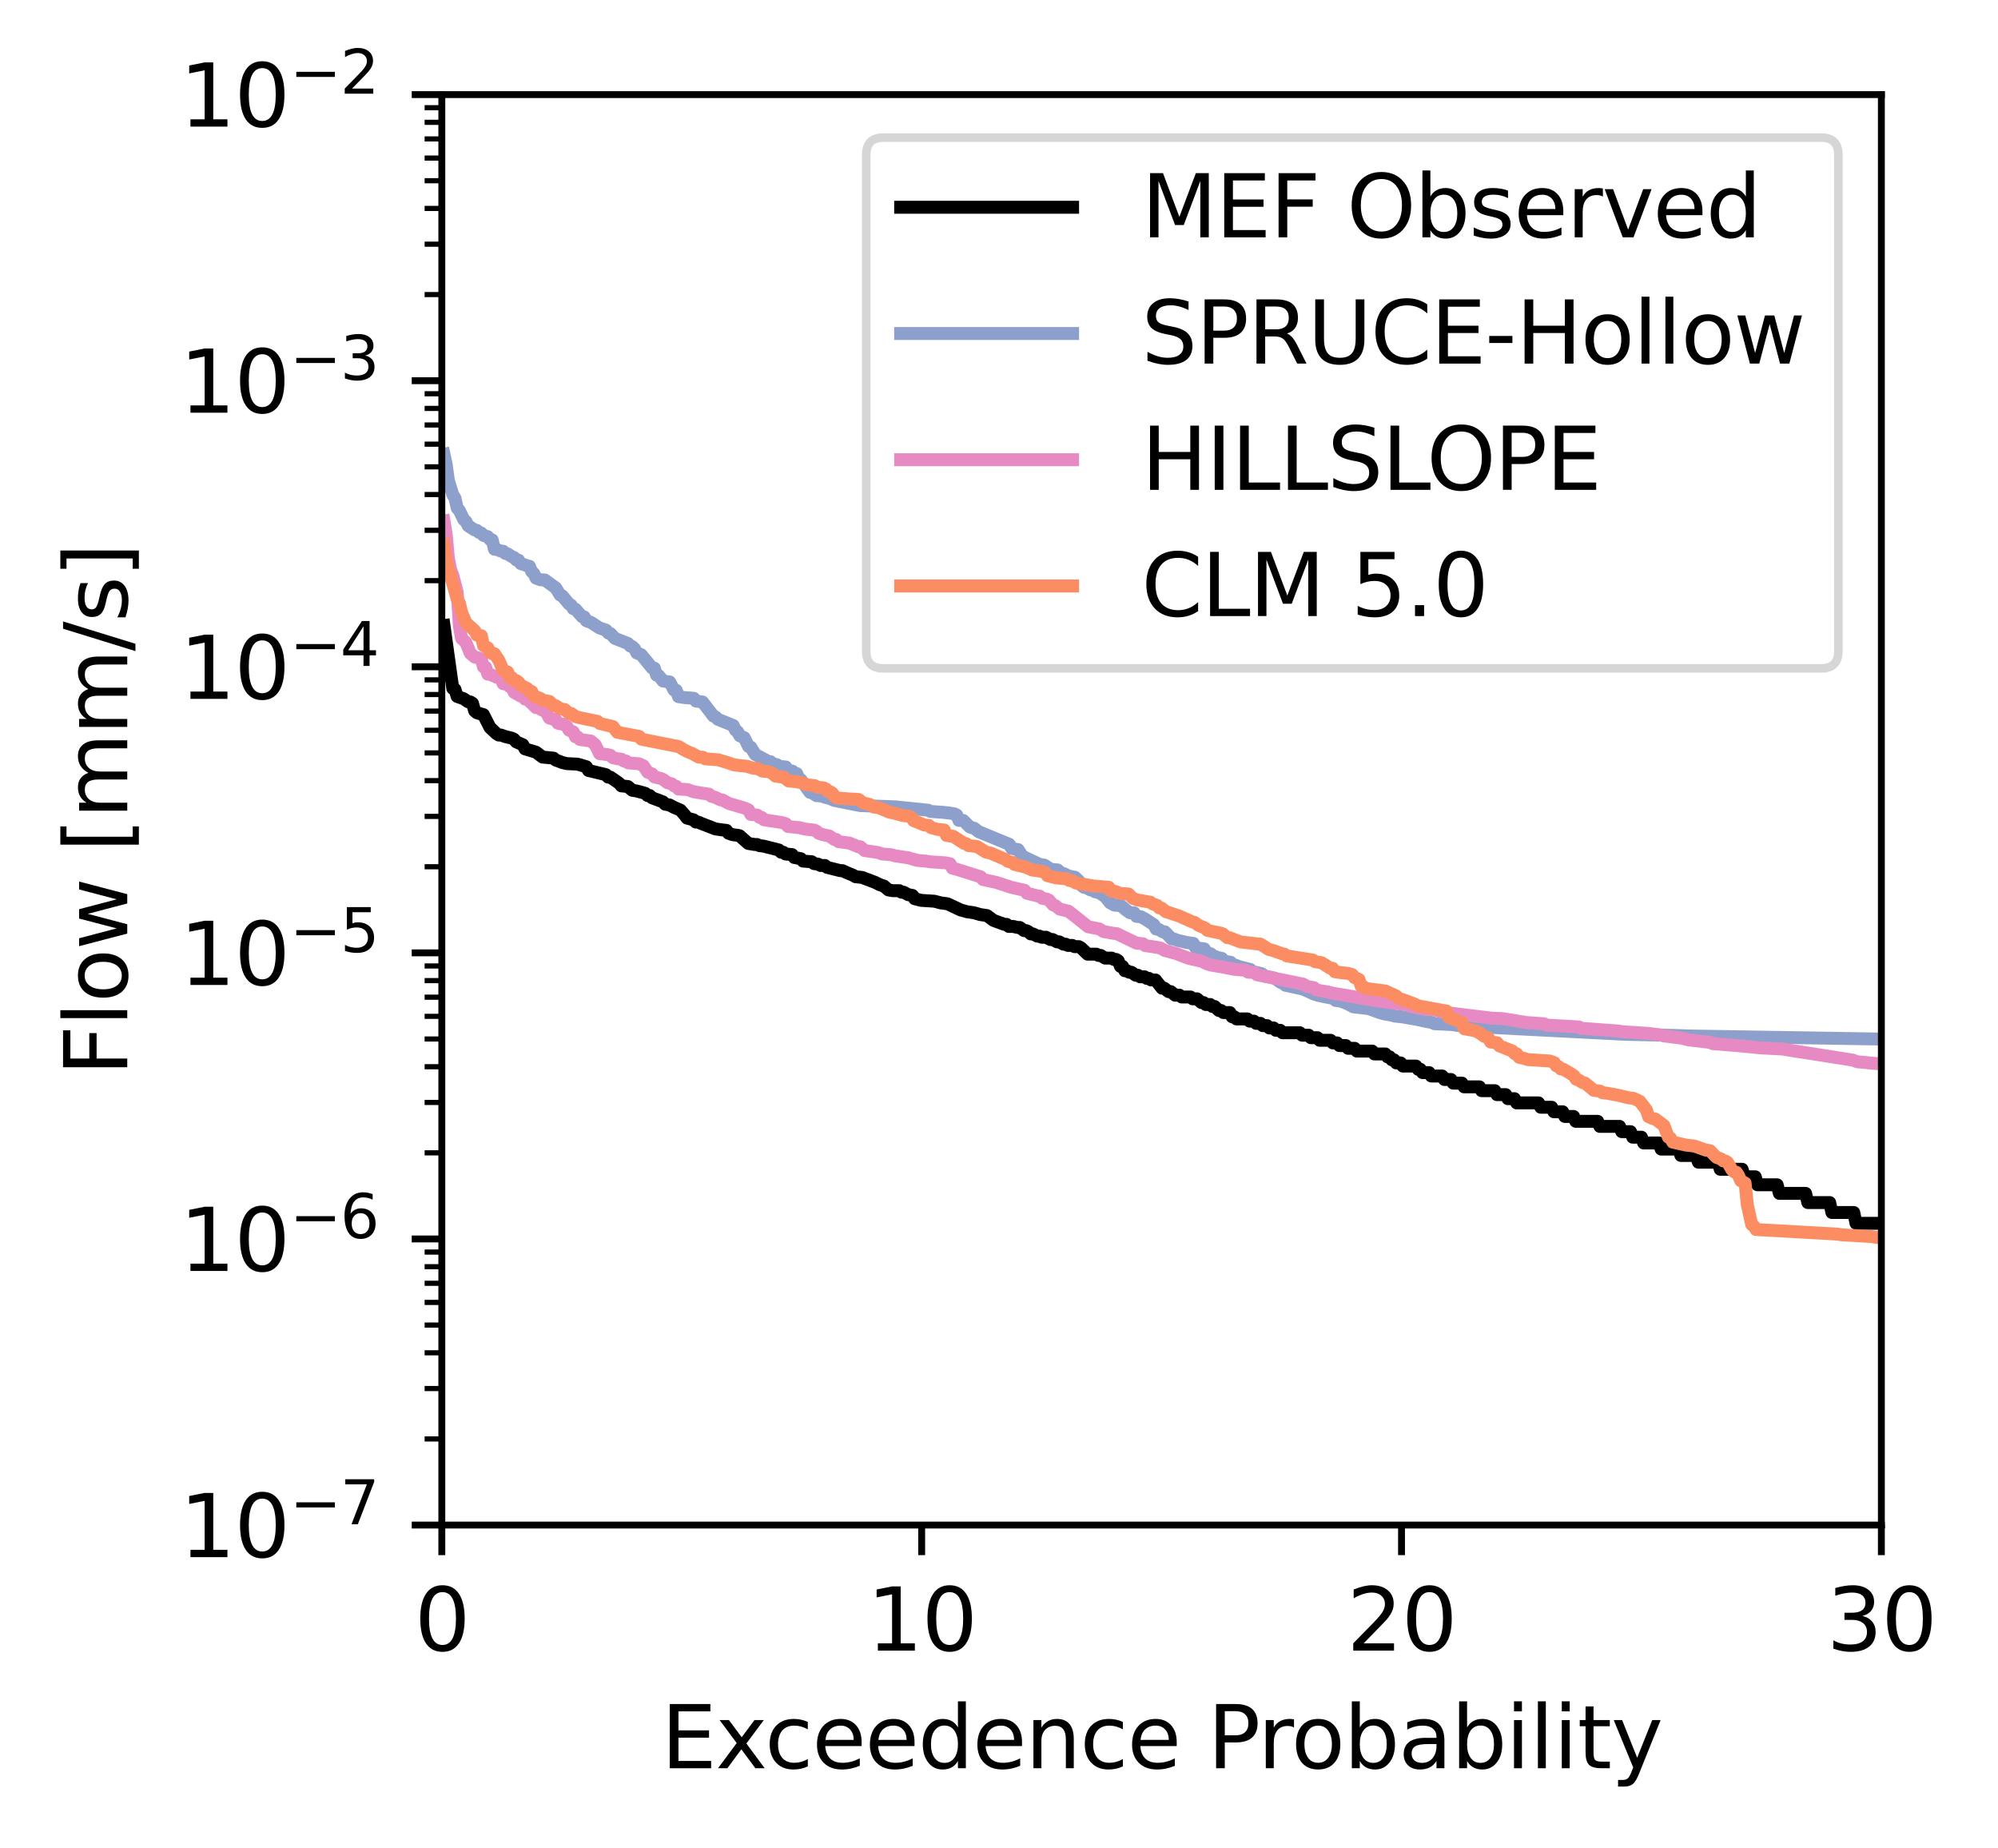 <?xml version="1.0" encoding="utf-8" standalone="no"?>
<!DOCTYPE svg PUBLIC "-//W3C//DTD SVG 1.1//EN"
  "http://www.w3.org/Graphics/SVG/1.1/DTD/svg11.dtd">
<svg xmlns:xlink="http://www.w3.org/1999/xlink" width="232.341pt" height="214.875pt" viewBox="0 0 232.341 214.875" xmlns="http://www.w3.org/2000/svg" version="1.1">
 <defs>
  <style type="text/css">*{stroke-linejoin: round; stroke-linecap: butt}</style>
 </defs>
 <g id="figure_1">
  <g id="patch_1">
   <path d="M 0 214.875 
L 232.341 214.875 
L 232.341 0 
L 0 0 
z
" style="fill: #ffffff"/>
  </g>
  <g id="axes_1">
   <g id="patch_2">
    <path d="M 51.378 177.319 
L 218.778 177.319 
L 218.778 10.999 
L 51.378 10.999 
z
" style="fill: #ffffff"/>
   </g>
   <g id="matplotlib.axis_1">
    <g id="xtick_1">
     <g id="line2d_1">
      <defs>
       <path id="m136eb953b1" d="M 0 0 
L 0 3.5 
" style="stroke: #000000; stroke-width: 0.8"/>
      </defs>
      <g>
       <use xlink:href="#m136eb953b1" x="51.378" y="177.319" style="stroke: #000000; stroke-width: 0.8"/>
      </g>
     </g>
     <g id="text_1">
      <!-- 0 -->
      <g transform="translate(48.197 191.918) scale(0.1 -0.1)">
       <defs>
        <path id="DejaVuSans-30" d="M 2034 4250 
Q 1547 4250 1301 3770 
Q 1056 3291 1056 2328 
Q 1056 1369 1301 889 
Q 1547 409 2034 409 
Q 2525 409 2770 889 
Q 3016 1369 3016 2328 
Q 3016 3291 2770 3770 
Q 2525 4250 2034 4250 
z
M 2034 4750 
Q 2819 4750 3233 4129 
Q 3647 3509 3647 2328 
Q 3647 1150 3233 529 
Q 2819 -91 2034 -91 
Q 1250 -91 836 529 
Q 422 1150 422 2328 
Q 422 3509 836 4129 
Q 1250 4750 2034 4750 
z
" transform="scale(0.016)"/>
       </defs>
       <use xlink:href="#DejaVuSans-30"/>
      </g>
     </g>
    </g>
    <g id="xtick_2">
     <g id="line2d_2">
      <g>
       <use xlink:href="#m136eb953b1" x="107.178" y="177.319" style="stroke: #000000; stroke-width: 0.8"/>
      </g>
     </g>
     <g id="text_2">
      <!-- 10 -->
      <g transform="translate(100.816 191.918) scale(0.1 -0.1)">
       <defs>
        <path id="DejaVuSans-31" d="M 794 531 
L 1825 531 
L 1825 4091 
L 703 3866 
L 703 4441 
L 1819 4666 
L 2450 4666 
L 2450 531 
L 3481 531 
L 3481 0 
L 794 0 
L 794 531 
z
" transform="scale(0.016)"/>
       </defs>
       <use xlink:href="#DejaVuSans-31"/>
       <use xlink:href="#DejaVuSans-30" x="63.623"/>
      </g>
     </g>
    </g>
    <g id="xtick_3">
     <g id="line2d_3">
      <g>
       <use xlink:href="#m136eb953b1" x="162.978" y="177.319" style="stroke: #000000; stroke-width: 0.8"/>
      </g>
     </g>
     <g id="text_3">
      <!-- 20 -->
      <g transform="translate(156.616 191.918) scale(0.1 -0.1)">
       <defs>
        <path id="DejaVuSans-32" d="M 1228 531 
L 3431 531 
L 3431 0 
L 469 0 
L 469 531 
Q 828 903 1448 1529 
Q 2069 2156 2228 2338 
Q 2531 2678 2651 2914 
Q 2772 3150 2772 3378 
Q 2772 3750 2511 3984 
Q 2250 4219 1831 4219 
Q 1534 4219 1204 4116 
Q 875 4013 500 3803 
L 500 4441 
Q 881 4594 1212 4672 
Q 1544 4750 1819 4750 
Q 2544 4750 2975 4387 
Q 3406 4025 3406 3419 
Q 3406 3131 3298 2873 
Q 3191 2616 2906 2266 
Q 2828 2175 2409 1742 
Q 1991 1309 1228 531 
z
" transform="scale(0.016)"/>
       </defs>
       <use xlink:href="#DejaVuSans-32"/>
       <use xlink:href="#DejaVuSans-30" x="63.623"/>
      </g>
     </g>
    </g>
    <g id="xtick_4">
     <g id="line2d_4">
      <g>
       <use xlink:href="#m136eb953b1" x="218.778" y="177.319" style="stroke: #000000; stroke-width: 0.8"/>
      </g>
     </g>
     <g id="text_4">
      <!-- 30 -->
      <g transform="translate(212.416 191.918) scale(0.1 -0.1)">
       <defs>
        <path id="DejaVuSans-33" d="M 2597 2516 
Q 3050 2419 3304 2112 
Q 3559 1806 3559 1356 
Q 3559 666 3084 287 
Q 2609 -91 1734 -91 
Q 1441 -91 1130 -33 
Q 819 25 488 141 
L 488 750 
Q 750 597 1062 519 
Q 1375 441 1716 441 
Q 2309 441 2620 675 
Q 2931 909 2931 1356 
Q 2931 1769 2642 2001 
Q 2353 2234 1838 2234 
L 1294 2234 
L 1294 2753 
L 1863 2753 
Q 2328 2753 2575 2939 
Q 2822 3125 2822 3475 
Q 2822 3834 2567 4026 
Q 2313 4219 1838 4219 
Q 1578 4219 1281 4162 
Q 984 4106 628 3988 
L 628 4550 
Q 988 4650 1302 4700 
Q 1616 4750 1894 4750 
Q 2613 4750 3031 4423 
Q 3450 4097 3450 3541 
Q 3450 3153 3228 2886 
Q 3006 2619 2597 2516 
z
" transform="scale(0.016)"/>
       </defs>
       <use xlink:href="#DejaVuSans-33"/>
       <use xlink:href="#DejaVuSans-30" x="63.623"/>
      </g>
     </g>
    </g>
    <g id="text_5">
     <!-- Exceedence Probability -->
     <g transform="translate(76.881 205.596) scale(0.1 -0.1)">
      <defs>
       <path id="DejaVuSans-45" d="M 628 4666 
L 3578 4666 
L 3578 4134 
L 1259 4134 
L 1259 2753 
L 3481 2753 
L 3481 2222 
L 1259 2222 
L 1259 531 
L 3634 531 
L 3634 0 
L 628 0 
L 628 4666 
z
" transform="scale(0.016)"/>
       <path id="DejaVuSans-78" d="M 3513 3500 
L 2247 1797 
L 3578 0 
L 2900 0 
L 1881 1375 
L 863 0 
L 184 0 
L 1544 1831 
L 300 3500 
L 978 3500 
L 1906 2253 
L 2834 3500 
L 3513 3500 
z
" transform="scale(0.016)"/>
       <path id="DejaVuSans-63" d="M 3122 3366 
L 3122 2828 
Q 2878 2963 2633 3030 
Q 2388 3097 2138 3097 
Q 1578 3097 1268 2742 
Q 959 2388 959 1747 
Q 959 1106 1268 751 
Q 1578 397 2138 397 
Q 2388 397 2633 464 
Q 2878 531 3122 666 
L 3122 134 
Q 2881 22 2623 -34 
Q 2366 -91 2075 -91 
Q 1284 -91 818 406 
Q 353 903 353 1747 
Q 353 2603 823 3093 
Q 1294 3584 2113 3584 
Q 2378 3584 2631 3529 
Q 2884 3475 3122 3366 
z
" transform="scale(0.016)"/>
       <path id="DejaVuSans-65" d="M 3597 1894 
L 3597 1613 
L 953 1613 
Q 991 1019 1311 708 
Q 1631 397 2203 397 
Q 2534 397 2845 478 
Q 3156 559 3463 722 
L 3463 178 
Q 3153 47 2828 -22 
Q 2503 -91 2169 -91 
Q 1331 -91 842 396 
Q 353 884 353 1716 
Q 353 2575 817 3079 
Q 1281 3584 2069 3584 
Q 2775 3584 3186 3129 
Q 3597 2675 3597 1894 
z
M 3022 2063 
Q 3016 2534 2758 2815 
Q 2500 3097 2075 3097 
Q 1594 3097 1305 2825 
Q 1016 2553 972 2059 
L 3022 2063 
z
" transform="scale(0.016)"/>
       <path id="DejaVuSans-64" d="M 2906 2969 
L 2906 4863 
L 3481 4863 
L 3481 0 
L 2906 0 
L 2906 525 
Q 2725 213 2448 61 
Q 2172 -91 1784 -91 
Q 1150 -91 751 415 
Q 353 922 353 1747 
Q 353 2572 751 3078 
Q 1150 3584 1784 3584 
Q 2172 3584 2448 3432 
Q 2725 3281 2906 2969 
z
M 947 1747 
Q 947 1113 1208 752 
Q 1469 391 1925 391 
Q 2381 391 2643 752 
Q 2906 1113 2906 1747 
Q 2906 2381 2643 2742 
Q 2381 3103 1925 3103 
Q 1469 3103 1208 2742 
Q 947 2381 947 1747 
z
" transform="scale(0.016)"/>
       <path id="DejaVuSans-6e" d="M 3513 2113 
L 3513 0 
L 2938 0 
L 2938 2094 
Q 2938 2591 2744 2837 
Q 2550 3084 2163 3084 
Q 1697 3084 1428 2787 
Q 1159 2491 1159 1978 
L 1159 0 
L 581 0 
L 581 3500 
L 1159 3500 
L 1159 2956 
Q 1366 3272 1645 3428 
Q 1925 3584 2291 3584 
Q 2894 3584 3203 3211 
Q 3513 2838 3513 2113 
z
" transform="scale(0.016)"/>
       <path id="DejaVuSans-20" transform="scale(0.016)"/>
       <path id="DejaVuSans-50" d="M 1259 4147 
L 1259 2394 
L 2053 2394 
Q 2494 2394 2734 2622 
Q 2975 2850 2975 3272 
Q 2975 3691 2734 3919 
Q 2494 4147 2053 4147 
L 1259 4147 
z
M 628 4666 
L 2053 4666 
Q 2838 4666 3239 4311 
Q 3641 3956 3641 3272 
Q 3641 2581 3239 2228 
Q 2838 1875 2053 1875 
L 1259 1875 
L 1259 0 
L 628 0 
L 628 4666 
z
" transform="scale(0.016)"/>
       <path id="DejaVuSans-72" d="M 2631 2963 
Q 2534 3019 2420 3045 
Q 2306 3072 2169 3072 
Q 1681 3072 1420 2755 
Q 1159 2438 1159 1844 
L 1159 0 
L 581 0 
L 581 3500 
L 1159 3500 
L 1159 2956 
Q 1341 3275 1631 3429 
Q 1922 3584 2338 3584 
Q 2397 3584 2469 3576 
Q 2541 3569 2628 3553 
L 2631 2963 
z
" transform="scale(0.016)"/>
       <path id="DejaVuSans-6f" d="M 1959 3097 
Q 1497 3097 1228 2736 
Q 959 2375 959 1747 
Q 959 1119 1226 758 
Q 1494 397 1959 397 
Q 2419 397 2687 759 
Q 2956 1122 2956 1747 
Q 2956 2369 2687 2733 
Q 2419 3097 1959 3097 
z
M 1959 3584 
Q 2709 3584 3137 3096 
Q 3566 2609 3566 1747 
Q 3566 888 3137 398 
Q 2709 -91 1959 -91 
Q 1206 -91 779 398 
Q 353 888 353 1747 
Q 353 2609 779 3096 
Q 1206 3584 1959 3584 
z
" transform="scale(0.016)"/>
       <path id="DejaVuSans-62" d="M 3116 1747 
Q 3116 2381 2855 2742 
Q 2594 3103 2138 3103 
Q 1681 3103 1420 2742 
Q 1159 2381 1159 1747 
Q 1159 1113 1420 752 
Q 1681 391 2138 391 
Q 2594 391 2855 752 
Q 3116 1113 3116 1747 
z
M 1159 2969 
Q 1341 3281 1617 3432 
Q 1894 3584 2278 3584 
Q 2916 3584 3314 3078 
Q 3713 2572 3713 1747 
Q 3713 922 3314 415 
Q 2916 -91 2278 -91 
Q 1894 -91 1617 61 
Q 1341 213 1159 525 
L 1159 0 
L 581 0 
L 581 4863 
L 1159 4863 
L 1159 2969 
z
" transform="scale(0.016)"/>
       <path id="DejaVuSans-61" d="M 2194 1759 
Q 1497 1759 1228 1600 
Q 959 1441 959 1056 
Q 959 750 1161 570 
Q 1363 391 1709 391 
Q 2188 391 2477 730 
Q 2766 1069 2766 1631 
L 2766 1759 
L 2194 1759 
z
M 3341 1997 
L 3341 0 
L 2766 0 
L 2766 531 
Q 2569 213 2275 61 
Q 1981 -91 1556 -91 
Q 1019 -91 701 211 
Q 384 513 384 1019 
Q 384 1609 779 1909 
Q 1175 2209 1959 2209 
L 2766 2209 
L 2766 2266 
Q 2766 2663 2505 2880 
Q 2244 3097 1772 3097 
Q 1472 3097 1187 3025 
Q 903 2953 641 2809 
L 641 3341 
Q 956 3463 1253 3523 
Q 1550 3584 1831 3584 
Q 2591 3584 2966 3190 
Q 3341 2797 3341 1997 
z
" transform="scale(0.016)"/>
       <path id="DejaVuSans-69" d="M 603 3500 
L 1178 3500 
L 1178 0 
L 603 0 
L 603 3500 
z
M 603 4863 
L 1178 4863 
L 1178 4134 
L 603 4134 
L 603 4863 
z
" transform="scale(0.016)"/>
       <path id="DejaVuSans-6c" d="M 603 4863 
L 1178 4863 
L 1178 0 
L 603 0 
L 603 4863 
z
" transform="scale(0.016)"/>
       <path id="DejaVuSans-74" d="M 1172 4494 
L 1172 3500 
L 2356 3500 
L 2356 3053 
L 1172 3053 
L 1172 1153 
Q 1172 725 1289 603 
Q 1406 481 1766 481 
L 2356 481 
L 2356 0 
L 1766 0 
Q 1100 0 847 248 
Q 594 497 594 1153 
L 594 3053 
L 172 3053 
L 172 3500 
L 594 3500 
L 594 4494 
L 1172 4494 
z
" transform="scale(0.016)"/>
       <path id="DejaVuSans-79" d="M 2059 -325 
Q 1816 -950 1584 -1140 
Q 1353 -1331 966 -1331 
L 506 -1331 
L 506 -850 
L 844 -850 
Q 1081 -850 1212 -737 
Q 1344 -625 1503 -206 
L 1606 56 
L 191 3500 
L 800 3500 
L 1894 763 
L 2988 3500 
L 3597 3500 
L 2059 -325 
z
" transform="scale(0.016)"/>
      </defs>
      <use xlink:href="#DejaVuSans-45"/>
      <use xlink:href="#DejaVuSans-78" x="63.184"/>
      <use xlink:href="#DejaVuSans-63" x="120.613"/>
      <use xlink:href="#DejaVuSans-65" x="175.594"/>
      <use xlink:href="#DejaVuSans-65" x="237.117"/>
      <use xlink:href="#DejaVuSans-64" x="298.641"/>
      <use xlink:href="#DejaVuSans-65" x="362.117"/>
      <use xlink:href="#DejaVuSans-6e" x="423.641"/>
      <use xlink:href="#DejaVuSans-63" x="487.02"/>
      <use xlink:href="#DejaVuSans-65" x="542"/>
      <use xlink:href="#DejaVuSans-20" x="603.523"/>
      <use xlink:href="#DejaVuSans-50" x="635.311"/>
      <use xlink:href="#DejaVuSans-72" x="693.863"/>
      <use xlink:href="#DejaVuSans-6f" x="732.727"/>
      <use xlink:href="#DejaVuSans-62" x="793.908"/>
      <use xlink:href="#DejaVuSans-61" x="857.385"/>
      <use xlink:href="#DejaVuSans-62" x="918.664"/>
      <use xlink:href="#DejaVuSans-69" x="982.141"/>
      <use xlink:href="#DejaVuSans-6c" x="1009.924"/>
      <use xlink:href="#DejaVuSans-69" x="1037.707"/>
      <use xlink:href="#DejaVuSans-74" x="1065.49"/>
      <use xlink:href="#DejaVuSans-79" x="1104.699"/>
     </g>
    </g>
   </g>
   <g id="matplotlib.axis_2">
    <g id="ytick_1">
     <g id="line2d_5">
      <defs>
       <path id="m8080908aab" d="M 0 0 
L -3.5 0 
" style="stroke: #000000; stroke-width: 0.8"/>
      </defs>
      <g>
       <use xlink:href="#m8080908aab" x="51.378" y="177.319" style="stroke: #000000; stroke-width: 0.8"/>
      </g>
     </g>
     <g id="text_6">
      <!-- $\mathdefault{10^{-7}}$ -->
      <g transform="translate(20.878 181.118) scale(0.1 -0.1)">
       <defs>
        <path id="DejaVuSans-2212" d="M 678 2272 
L 4684 2272 
L 4684 1741 
L 678 1741 
L 678 2272 
z
" transform="scale(0.016)"/>
        <path id="DejaVuSans-37" d="M 525 4666 
L 3525 4666 
L 3525 4397 
L 1831 0 
L 1172 0 
L 2766 4134 
L 525 4134 
L 525 4666 
z
" transform="scale(0.016)"/>
       </defs>
       <use xlink:href="#DejaVuSans-31" transform="translate(0 0.684)"/>
       <use xlink:href="#DejaVuSans-30" transform="translate(63.623 0.684)"/>
       <use xlink:href="#DejaVuSans-2212" transform="translate(128.203 38.966) scale(0.7)"/>
       <use xlink:href="#DejaVuSans-37" transform="translate(186.855 38.966) scale(0.7)"/>
      </g>
     </g>
    </g>
    <g id="ytick_2">
     <g id="line2d_6">
      <g>
       <use xlink:href="#m8080908aab" x="51.378" y="144.055" style="stroke: #000000; stroke-width: 0.8"/>
      </g>
     </g>
     <g id="text_7">
      <!-- $\mathdefault{10^{-6}}$ -->
      <g transform="translate(20.878 147.854) scale(0.1 -0.1)">
       <defs>
        <path id="DejaVuSans-36" d="M 2113 2584 
Q 1688 2584 1439 2293 
Q 1191 2003 1191 1497 
Q 1191 994 1439 701 
Q 1688 409 2113 409 
Q 2538 409 2786 701 
Q 3034 994 3034 1497 
Q 3034 2003 2786 2293 
Q 2538 2584 2113 2584 
z
M 3366 4563 
L 3366 3988 
Q 3128 4100 2886 4159 
Q 2644 4219 2406 4219 
Q 1781 4219 1451 3797 
Q 1122 3375 1075 2522 
Q 1259 2794 1537 2939 
Q 1816 3084 2150 3084 
Q 2853 3084 3261 2657 
Q 3669 2231 3669 1497 
Q 3669 778 3244 343 
Q 2819 -91 2113 -91 
Q 1303 -91 875 529 
Q 447 1150 447 2328 
Q 447 3434 972 4092 
Q 1497 4750 2381 4750 
Q 2619 4750 2861 4703 
Q 3103 4656 3366 4563 
z
" transform="scale(0.016)"/>
       </defs>
       <use xlink:href="#DejaVuSans-31" transform="translate(0 0.766)"/>
       <use xlink:href="#DejaVuSans-30" transform="translate(63.623 0.766)"/>
       <use xlink:href="#DejaVuSans-2212" transform="translate(128.203 39.047) scale(0.7)"/>
       <use xlink:href="#DejaVuSans-36" transform="translate(186.855 39.047) scale(0.7)"/>
      </g>
     </g>
    </g>
    <g id="ytick_3">
     <g id="line2d_7">
      <g>
       <use xlink:href="#m8080908aab" x="51.378" y="110.791" style="stroke: #000000; stroke-width: 0.8"/>
      </g>
     </g>
     <g id="text_8">
      <!-- $\mathdefault{10^{-5}}$ -->
      <g transform="translate(20.878 114.59) scale(0.1 -0.1)">
       <defs>
        <path id="DejaVuSans-35" d="M 691 4666 
L 3169 4666 
L 3169 4134 
L 1269 4134 
L 1269 2991 
Q 1406 3038 1543 3061 
Q 1681 3084 1819 3084 
Q 2600 3084 3056 2656 
Q 3513 2228 3513 1497 
Q 3513 744 3044 326 
Q 2575 -91 1722 -91 
Q 1428 -91 1123 -41 
Q 819 9 494 109 
L 494 744 
Q 775 591 1075 516 
Q 1375 441 1709 441 
Q 2250 441 2565 725 
Q 2881 1009 2881 1497 
Q 2881 1984 2565 2268 
Q 2250 2553 1709 2553 
Q 1456 2553 1204 2497 
Q 953 2441 691 2322 
L 691 4666 
z
" transform="scale(0.016)"/>
       </defs>
       <use xlink:href="#DejaVuSans-31" transform="translate(0 0.684)"/>
       <use xlink:href="#DejaVuSans-30" transform="translate(63.623 0.684)"/>
       <use xlink:href="#DejaVuSans-2212" transform="translate(128.203 38.966) scale(0.7)"/>
       <use xlink:href="#DejaVuSans-35" transform="translate(186.855 38.966) scale(0.7)"/>
      </g>
     </g>
    </g>
    <g id="ytick_4">
     <g id="line2d_8">
      <g>
       <use xlink:href="#m8080908aab" x="51.378" y="77.527" style="stroke: #000000; stroke-width: 0.8"/>
      </g>
     </g>
     <g id="text_9">
      <!-- $\mathdefault{10^{-4}}$ -->
      <g transform="translate(20.878 81.326) scale(0.1 -0.1)">
       <defs>
        <path id="DejaVuSans-34" d="M 2419 4116 
L 825 1625 
L 2419 1625 
L 2419 4116 
z
M 2253 4666 
L 3047 4666 
L 3047 1625 
L 3713 1625 
L 3713 1100 
L 3047 1100 
L 3047 0 
L 2419 0 
L 2419 1100 
L 313 1100 
L 313 1709 
L 2253 4666 
z
" transform="scale(0.016)"/>
       </defs>
       <use xlink:href="#DejaVuSans-31" transform="translate(0 0.684)"/>
       <use xlink:href="#DejaVuSans-30" transform="translate(63.623 0.684)"/>
       <use xlink:href="#DejaVuSans-2212" transform="translate(128.203 38.966) scale(0.7)"/>
       <use xlink:href="#DejaVuSans-34" transform="translate(186.855 38.966) scale(0.7)"/>
      </g>
     </g>
    </g>
    <g id="ytick_5">
     <g id="line2d_9">
      <g>
       <use xlink:href="#m8080908aab" x="51.378" y="44.263" style="stroke: #000000; stroke-width: 0.8"/>
      </g>
     </g>
     <g id="text_10">
      <!-- $\mathdefault{10^{-3}}$ -->
      <g transform="translate(20.878 48.062) scale(0.1 -0.1)">
       <use xlink:href="#DejaVuSans-31" transform="translate(0 0.766)"/>
       <use xlink:href="#DejaVuSans-30" transform="translate(63.623 0.766)"/>
       <use xlink:href="#DejaVuSans-2212" transform="translate(128.203 39.047) scale(0.7)"/>
       <use xlink:href="#DejaVuSans-33" transform="translate(186.855 39.047) scale(0.7)"/>
      </g>
     </g>
    </g>
    <g id="ytick_6">
     <g id="line2d_10">
      <g>
       <use xlink:href="#m8080908aab" x="51.378" y="10.999" style="stroke: #000000; stroke-width: 0.8"/>
      </g>
     </g>
     <g id="text_11">
      <!-- $\mathdefault{10^{-2}}$ -->
      <g transform="translate(20.878 14.798) scale(0.1 -0.1)">
       <use xlink:href="#DejaVuSans-31" transform="translate(0 0.766)"/>
       <use xlink:href="#DejaVuSans-30" transform="translate(63.623 0.766)"/>
       <use xlink:href="#DejaVuSans-2212" transform="translate(128.203 39.047) scale(0.7)"/>
       <use xlink:href="#DejaVuSans-32" transform="translate(186.855 39.047) scale(0.7)"/>
      </g>
     </g>
    </g>
    <g id="ytick_7">
     <g id="line2d_11">
      <defs>
       <path id="m8ff337b30d" d="M 0 0 
L -2 0 
" style="stroke: #000000; stroke-width: 0.6"/>
      </defs>
      <g>
       <use xlink:href="#m8ff337b30d" x="51.378" y="167.306" style="stroke: #000000; stroke-width: 0.6"/>
      </g>
     </g>
    </g>
    <g id="ytick_8">
     <g id="line2d_12">
      <g>
       <use xlink:href="#m8ff337b30d" x="51.378" y="161.448" style="stroke: #000000; stroke-width: 0.6"/>
      </g>
     </g>
    </g>
    <g id="ytick_9">
     <g id="line2d_13">
      <g>
       <use xlink:href="#m8ff337b30d" x="51.378" y="157.292" style="stroke: #000000; stroke-width: 0.6"/>
      </g>
     </g>
    </g>
    <g id="ytick_10">
     <g id="line2d_14">
      <g>
       <use xlink:href="#m8ff337b30d" x="51.378" y="154.069" style="stroke: #000000; stroke-width: 0.6"/>
      </g>
     </g>
    </g>
    <g id="ytick_11">
     <g id="line2d_15">
      <g>
       <use xlink:href="#m8ff337b30d" x="51.378" y="151.435" style="stroke: #000000; stroke-width: 0.6"/>
      </g>
     </g>
    </g>
    <g id="ytick_12">
     <g id="line2d_16">
      <g>
       <use xlink:href="#m8ff337b30d" x="51.378" y="149.208" style="stroke: #000000; stroke-width: 0.6"/>
      </g>
     </g>
    </g>
    <g id="ytick_13">
     <g id="line2d_17">
      <g>
       <use xlink:href="#m8ff337b30d" x="51.378" y="147.279" style="stroke: #000000; stroke-width: 0.6"/>
      </g>
     </g>
    </g>
    <g id="ytick_14">
     <g id="line2d_18">
      <g>
       <use xlink:href="#m8ff337b30d" x="51.378" y="145.577" style="stroke: #000000; stroke-width: 0.6"/>
      </g>
     </g>
    </g>
    <g id="ytick_15">
     <g id="line2d_19">
      <g>
       <use xlink:href="#m8ff337b30d" x="51.378" y="134.042" style="stroke: #000000; stroke-width: 0.6"/>
      </g>
     </g>
    </g>
    <g id="ytick_16">
     <g id="line2d_20">
      <g>
       <use xlink:href="#m8ff337b30d" x="51.378" y="128.184" style="stroke: #000000; stroke-width: 0.6"/>
      </g>
     </g>
    </g>
    <g id="ytick_17">
     <g id="line2d_21">
      <g>
       <use xlink:href="#m8ff337b30d" x="51.378" y="124.028" style="stroke: #000000; stroke-width: 0.6"/>
      </g>
     </g>
    </g>
    <g id="ytick_18">
     <g id="line2d_22">
      <g>
       <use xlink:href="#m8ff337b30d" x="51.378" y="120.805" style="stroke: #000000; stroke-width: 0.6"/>
      </g>
     </g>
    </g>
    <g id="ytick_19">
     <g id="line2d_23">
      <g>
       <use xlink:href="#m8ff337b30d" x="51.378" y="118.171" style="stroke: #000000; stroke-width: 0.6"/>
      </g>
     </g>
    </g>
    <g id="ytick_20">
     <g id="line2d_24">
      <g>
       <use xlink:href="#m8ff337b30d" x="51.378" y="115.944" style="stroke: #000000; stroke-width: 0.6"/>
      </g>
     </g>
    </g>
    <g id="ytick_21">
     <g id="line2d_25">
      <g>
       <use xlink:href="#m8ff337b30d" x="51.378" y="114.015" style="stroke: #000000; stroke-width: 0.6"/>
      </g>
     </g>
    </g>
    <g id="ytick_22">
     <g id="line2d_26">
      <g>
       <use xlink:href="#m8ff337b30d" x="51.378" y="112.313" style="stroke: #000000; stroke-width: 0.6"/>
      </g>
     </g>
    </g>
    <g id="ytick_23">
     <g id="line2d_27">
      <g>
       <use xlink:href="#m8ff337b30d" x="51.378" y="100.778" style="stroke: #000000; stroke-width: 0.6"/>
      </g>
     </g>
    </g>
    <g id="ytick_24">
     <g id="line2d_28">
      <g>
       <use xlink:href="#m8ff337b30d" x="51.378" y="94.92" style="stroke: #000000; stroke-width: 0.6"/>
      </g>
     </g>
    </g>
    <g id="ytick_25">
     <g id="line2d_29">
      <g>
       <use xlink:href="#m8ff337b30d" x="51.378" y="90.764" style="stroke: #000000; stroke-width: 0.6"/>
      </g>
     </g>
    </g>
    <g id="ytick_26">
     <g id="line2d_30">
      <g>
       <use xlink:href="#m8ff337b30d" x="51.378" y="87.541" style="stroke: #000000; stroke-width: 0.6"/>
      </g>
     </g>
    </g>
    <g id="ytick_27">
     <g id="line2d_31">
      <g>
       <use xlink:href="#m8ff337b30d" x="51.378" y="84.907" style="stroke: #000000; stroke-width: 0.6"/>
      </g>
     </g>
    </g>
    <g id="ytick_28">
     <g id="line2d_32">
      <g>
       <use xlink:href="#m8ff337b30d" x="51.378" y="82.68" style="stroke: #000000; stroke-width: 0.6"/>
      </g>
     </g>
    </g>
    <g id="ytick_29">
     <g id="line2d_33">
      <g>
       <use xlink:href="#m8ff337b30d" x="51.378" y="80.751" style="stroke: #000000; stroke-width: 0.6"/>
      </g>
     </g>
    </g>
    <g id="ytick_30">
     <g id="line2d_34">
      <g>
       <use xlink:href="#m8ff337b30d" x="51.378" y="79.049" style="stroke: #000000; stroke-width: 0.6"/>
      </g>
     </g>
    </g>
    <g id="ytick_31">
     <g id="line2d_35">
      <g>
       <use xlink:href="#m8ff337b30d" x="51.378" y="67.514" style="stroke: #000000; stroke-width: 0.6"/>
      </g>
     </g>
    </g>
    <g id="ytick_32">
     <g id="line2d_36">
      <g>
       <use xlink:href="#m8ff337b30d" x="51.378" y="61.656" style="stroke: #000000; stroke-width: 0.6"/>
      </g>
     </g>
    </g>
    <g id="ytick_33">
     <g id="line2d_37">
      <g>
       <use xlink:href="#m8ff337b30d" x="51.378" y="57.5" style="stroke: #000000; stroke-width: 0.6"/>
      </g>
     </g>
    </g>
    <g id="ytick_34">
     <g id="line2d_38">
      <g>
       <use xlink:href="#m8ff337b30d" x="51.378" y="54.277" style="stroke: #000000; stroke-width: 0.6"/>
      </g>
     </g>
    </g>
    <g id="ytick_35">
     <g id="line2d_39">
      <g>
       <use xlink:href="#m8ff337b30d" x="51.378" y="51.643" style="stroke: #000000; stroke-width: 0.6"/>
      </g>
     </g>
    </g>
    <g id="ytick_36">
     <g id="line2d_40">
      <g>
       <use xlink:href="#m8ff337b30d" x="51.378" y="49.416" style="stroke: #000000; stroke-width: 0.6"/>
      </g>
     </g>
    </g>
    <g id="ytick_37">
     <g id="line2d_41">
      <g>
       <use xlink:href="#m8ff337b30d" x="51.378" y="47.487" style="stroke: #000000; stroke-width: 0.6"/>
      </g>
     </g>
    </g>
    <g id="ytick_38">
     <g id="line2d_42">
      <g>
       <use xlink:href="#m8ff337b30d" x="51.378" y="45.785" style="stroke: #000000; stroke-width: 0.6"/>
      </g>
     </g>
    </g>
    <g id="ytick_39">
     <g id="line2d_43">
      <g>
       <use xlink:href="#m8ff337b30d" x="51.378" y="34.25" style="stroke: #000000; stroke-width: 0.6"/>
      </g>
     </g>
    </g>
    <g id="ytick_40">
     <g id="line2d_44">
      <g>
       <use xlink:href="#m8ff337b30d" x="51.378" y="28.392" style="stroke: #000000; stroke-width: 0.6"/>
      </g>
     </g>
    </g>
    <g id="ytick_41">
     <g id="line2d_45">
      <g>
       <use xlink:href="#m8ff337b30d" x="51.378" y="24.236" style="stroke: #000000; stroke-width: 0.6"/>
      </g>
     </g>
    </g>
    <g id="ytick_42">
     <g id="line2d_46">
      <g>
       <use xlink:href="#m8ff337b30d" x="51.378" y="21.013" style="stroke: #000000; stroke-width: 0.6"/>
      </g>
     </g>
    </g>
    <g id="ytick_43">
     <g id="line2d_47">
      <g>
       <use xlink:href="#m8ff337b30d" x="51.378" y="18.379" style="stroke: #000000; stroke-width: 0.6"/>
      </g>
     </g>
    </g>
    <g id="ytick_44">
     <g id="line2d_48">
      <g>
       <use xlink:href="#m8ff337b30d" x="51.378" y="16.152" style="stroke: #000000; stroke-width: 0.6"/>
      </g>
     </g>
    </g>
    <g id="ytick_45">
     <g id="line2d_49">
      <g>
       <use xlink:href="#m8ff337b30d" x="51.378" y="14.223" style="stroke: #000000; stroke-width: 0.6"/>
      </g>
     </g>
    </g>
    <g id="ytick_46">
     <g id="line2d_50">
      <g>
       <use xlink:href="#m8ff337b30d" x="51.378" y="12.521" style="stroke: #000000; stroke-width: 0.6"/>
      </g>
     </g>
    </g>
    <g id="text_12">
     <!-- Flow [mm/s] -->
     <g transform="translate(14.798 125.093) rotate(-90) scale(0.1 -0.1)">
      <defs>
       <path id="DejaVuSans-46" d="M 628 4666 
L 3309 4666 
L 3309 4134 
L 1259 4134 
L 1259 2759 
L 3109 2759 
L 3109 2228 
L 1259 2228 
L 1259 0 
L 628 0 
L 628 4666 
z
" transform="scale(0.016)"/>
       <path id="DejaVuSans-77" d="M 269 3500 
L 844 3500 
L 1563 769 
L 2278 3500 
L 2956 3500 
L 3675 769 
L 4391 3500 
L 4966 3500 
L 4050 0 
L 3372 0 
L 2619 2869 
L 1863 0 
L 1184 0 
L 269 3500 
z
" transform="scale(0.016)"/>
       <path id="DejaVuSans-5b" d="M 550 4863 
L 1875 4863 
L 1875 4416 
L 1125 4416 
L 1125 -397 
L 1875 -397 
L 1875 -844 
L 550 -844 
L 550 4863 
z
" transform="scale(0.016)"/>
       <path id="DejaVuSans-6d" d="M 3328 2828 
Q 3544 3216 3844 3400 
Q 4144 3584 4550 3584 
Q 5097 3584 5394 3201 
Q 5691 2819 5691 2113 
L 5691 0 
L 5113 0 
L 5113 2094 
Q 5113 2597 4934 2840 
Q 4756 3084 4391 3084 
Q 3944 3084 3684 2787 
Q 3425 2491 3425 1978 
L 3425 0 
L 2847 0 
L 2847 2094 
Q 2847 2600 2669 2842 
Q 2491 3084 2119 3084 
Q 1678 3084 1418 2786 
Q 1159 2488 1159 1978 
L 1159 0 
L 581 0 
L 581 3500 
L 1159 3500 
L 1159 2956 
Q 1356 3278 1631 3431 
Q 1906 3584 2284 3584 
Q 2666 3584 2933 3390 
Q 3200 3197 3328 2828 
z
" transform="scale(0.016)"/>
       <path id="DejaVuSans-2f" d="M 1625 4666 
L 2156 4666 
L 531 -594 
L 0 -594 
L 1625 4666 
z
" transform="scale(0.016)"/>
       <path id="DejaVuSans-73" d="M 2834 3397 
L 2834 2853 
Q 2591 2978 2328 3040 
Q 2066 3103 1784 3103 
Q 1356 3103 1142 2972 
Q 928 2841 928 2578 
Q 928 2378 1081 2264 
Q 1234 2150 1697 2047 
L 1894 2003 
Q 2506 1872 2764 1633 
Q 3022 1394 3022 966 
Q 3022 478 2636 193 
Q 2250 -91 1575 -91 
Q 1294 -91 989 -36 
Q 684 19 347 128 
L 347 722 
Q 666 556 975 473 
Q 1284 391 1588 391 
Q 1994 391 2212 530 
Q 2431 669 2431 922 
Q 2431 1156 2273 1281 
Q 2116 1406 1581 1522 
L 1381 1569 
Q 847 1681 609 1914 
Q 372 2147 372 2553 
Q 372 3047 722 3315 
Q 1072 3584 1716 3584 
Q 2034 3584 2315 3537 
Q 2597 3491 2834 3397 
z
" transform="scale(0.016)"/>
       <path id="DejaVuSans-5d" d="M 1947 4863 
L 1947 -844 
L 622 -844 
L 622 -397 
L 1369 -397 
L 1369 4416 
L 622 4416 
L 622 4863 
L 1947 4863 
z
" transform="scale(0.016)"/>
      </defs>
      <use xlink:href="#DejaVuSans-46"/>
      <use xlink:href="#DejaVuSans-6c" x="57.52"/>
      <use xlink:href="#DejaVuSans-6f" x="85.303"/>
      <use xlink:href="#DejaVuSans-77" x="146.484"/>
      <use xlink:href="#DejaVuSans-20" x="228.271"/>
      <use xlink:href="#DejaVuSans-5b" x="260.059"/>
      <use xlink:href="#DejaVuSans-6d" x="299.072"/>
      <use xlink:href="#DejaVuSans-6d" x="396.484"/>
      <use xlink:href="#DejaVuSans-2f" x="493.896"/>
      <use xlink:href="#DejaVuSans-73" x="527.588"/>
      <use xlink:href="#DejaVuSans-5d" x="579.688"/>
     </g>
    </g>
   </g>
   <g id="line2d_51">
    <path d="M 51.633 72.741 
L 52.651 80.042 
L 52.905 80.149 
L 53.16 80.976 
L 53.924 81.243 
L 54.433 81.594 
L 54.687 81.614 
L 54.942 81.773 
L 55.197 82.659 
L 55.451 82.873 
L 56.215 83.09 
L 56.978 84.588 
L 57.742 85.309 
L 57.997 85.464 
L 58.251 85.464 
L 58.76 85.645 
L 59.524 85.829 
L 59.779 85.962 
L 60.033 86.259 
L 60.797 86.59 
L 61.051 87.072 
L 62.324 87.452 
L 63.088 88.025 
L 64.361 88.149 
L 64.615 88.368 
L 65.379 88.655 
L 65.888 88.784 
L 67.161 88.849 
L 68.179 89.146 
L 68.434 89.585 
L 70.47 90.074 
L 70.725 90.36 
L 70.979 90.36 
L 71.998 91.065 
L 72.252 91.373 
L 73.016 91.45 
L 73.525 91.886 
L 74.034 91.967 
L 74.798 92.171 
L 75.052 92.253 
L 75.307 92.503 
L 75.562 92.503 
L 75.816 92.757 
L 77.089 93.235 
L 77.343 93.503 
L 77.853 93.593 
L 78.362 93.867 
L 79.125 94.194 
L 79.635 94.772 
L 79.889 95.12 
L 80.653 95.323 
L 80.907 95.581 
L 81.162 95.581 
L 81.671 95.79 
L 83.198 96.382 
L 83.962 96.492 
L 84.471 96.547 
L 84.726 96.885 
L 85.235 97.057 
L 85.744 97.114 
L 85.999 97.172 
L 87.017 98.07 
L 87.78 98.193 
L 88.035 98.193 
L 88.29 98.318 
L 88.799 98.381 
L 90.581 98.83 
L 90.835 99.093 
L 91.09 99.093 
L 91.344 99.293 
L 92.108 99.361 
L 92.363 99.702 
L 93.126 99.841 
L 93.381 100.122 
L 94.399 100.194 
L 94.654 100.41 
L 95.163 100.483 
L 95.417 100.63 
L 95.926 100.63 
L 96.181 100.852 
L 97.708 101.231 
L 97.963 101.231 
L 98.472 101.464 
L 99.236 101.78 
L 99.49 101.94 
L 100.254 102.021 
L 101.781 102.601 
L 102.291 102.857 
L 102.8 103.029 
L 103.309 103.471 
L 103.818 103.561 
L 104.582 103.561 
L 104.836 103.743 
L 105.091 103.743 
L 105.6 104.02 
L 106.109 104.114 
L 106.364 104.494 
L 107.127 104.687 
L 108.655 104.785 
L 109.418 104.984 
L 110.182 105.084 
L 111.709 105.803 
L 112.473 106.015 
L 113.237 106.123 
L 114 106.34 
L 114.764 106.451 
L 115.528 107.013 
L 116.801 107.478 
L 117.055 107.478 
L 117.31 107.717 
L 117.819 107.717 
L 118.328 107.838 
L 118.583 107.838 
L 119.092 108.208 
L 119.346 108.208 
L 119.601 108.333 
L 119.855 108.586 
L 120.11 108.586 
L 120.619 108.844 
L 120.874 108.844 
L 121.128 108.974 
L 121.637 108.974 
L 122.146 109.239 
L 122.401 109.239 
L 122.91 109.509 
L 123.165 109.509 
L 123.674 109.784 
L 123.928 109.784 
L 124.183 109.925 
L 124.692 109.925 
L 124.947 110.066 
L 125.456 110.066 
L 125.71 110.208 
L 126.474 110.941 
L 127.492 110.941 
L 127.747 111.092 
L 128.001 111.092 
L 128.51 111.399 
L 129.274 111.399 
L 129.529 111.555 
L 129.783 111.555 
L 130.038 111.713 
L 130.292 112.364 
L 130.547 112.364 
L 130.801 112.87 
L 131.056 112.87 
L 131.311 113.043 
L 131.565 113.043 
L 132.074 113.395 
L 132.329 113.395 
L 132.583 113.574 
L 133.093 113.574 
L 133.347 113.756 
L 133.602 113.756 
L 133.856 113.94 
L 134.365 113.94 
L 135.129 114.898 
L 135.384 114.898 
L 135.893 115.299 
L 136.147 115.299 
L 136.656 115.712 
L 137.166 115.712 
L 137.42 115.922 
L 138.438 115.922 
L 138.693 116.136 
L 139.202 116.136 
L 139.711 116.574 
L 139.966 116.574 
L 140.22 116.797 
L 140.729 116.797 
L 140.984 117.025 
L 141.239 117.025 
L 141.748 117.493 
L 142.002 117.493 
L 142.257 117.732 
L 143.02 117.732 
L 143.275 118.221 
L 143.53 118.221 
L 143.784 118.472 
L 145.057 118.472 
L 145.312 118.728 
L 145.821 118.728 
L 146.075 118.988 
L 146.584 118.988 
L 146.839 119.253 
L 147.348 119.253 
L 147.603 119.522 
L 148.112 119.522 
L 148.366 119.797 
L 148.875 119.797 
L 149.13 120.078 
L 151.166 120.078 
L 151.421 120.363 
L 152.185 120.363 
L 152.439 120.655 
L 153.203 120.655 
L 153.458 120.956 
L 154.73 120.956 
L 154.985 121.26 
L 155.494 121.26 
L 155.749 121.57 
L 156.512 121.57 
L 156.767 121.888 
L 157.53 121.888 
L 157.785 122.212 
L 159.567 122.212 
L 159.822 122.544 
L 161.094 122.544 
L 161.349 122.884 
L 161.603 122.884 
L 161.858 123.231 
L 162.113 123.231 
L 162.367 123.588 
L 162.876 123.588 
L 163.131 123.953 
L 164.658 123.953 
L 164.913 124.328 
L 165.167 124.328 
L 165.422 124.713 
L 166.186 124.713 
L 166.44 125.109 
L 167.713 125.109 
L 167.968 125.515 
L 168.731 125.515 
L 168.986 125.938 
L 170.004 125.938 
L 170.259 126.369 
L 172.041 126.369 
L 172.295 126.813 
L 173.822 126.813 
L 174.077 127.272 
L 175.095 127.272 
L 175.35 127.745 
L 176.114 127.745 
L 176.368 128.235 
L 178.914 128.235 
L 179.168 128.741 
L 180.441 128.741 
L 180.696 129.266 
L 181.714 129.266 
L 181.968 129.811 
L 182.987 129.811 
L 183.241 130.377 
L 185.787 130.377 
L 186.041 130.966 
L 188.333 130.966 
L 188.587 131.58 
L 189.605 131.58 
L 189.86 132.222 
L 190.878 132.222 
L 191.133 132.893 
L 192.915 132.893 
L 193.169 133.605 
L 195.206 133.605 
L 195.46 134.346 
L 197.242 134.346 
L 197.497 135.127 
L 199.788 135.127 
L 200.042 135.952 
L 202.588 135.952 
L 202.843 136.827 
L 204.115 136.827 
L 204.37 137.759 
L 206.661 137.759 
L 206.916 138.755 
L 209.97 138.755 
L 210.225 139.824 
L 212.77 139.824 
L 213.025 140.979 
L 215.571 140.979 
L 215.825 142.235 
L 218.88 142.235 
L 218.88 142.235 
" clip-path="url(#p3ba236d2dd)" style="fill: none; stroke: #000000; stroke-width: 1.5; stroke-linecap: square"/>
   </g>
   <g id="line2d_52">
    <path d="M 51.633 52.816 
L 51.888 54.003 
L 52.143 55.872 
L 52.652 57.519 
L 52.907 57.921 
L 53.162 59.073 
L 53.416 59.352 
L 53.926 60.414 
L 54.181 60.628 
L 54.436 61.123 
L 55.2 61.622 
L 55.455 61.675 
L 55.71 61.903 
L 55.964 61.977 
L 56.219 62.25 
L 56.729 62.408 
L 56.984 62.73 
L 57.238 62.782 
L 57.493 63.855 
L 57.748 63.881 
L 58.258 64.075 
L 58.512 64.091 
L 58.767 64.352 
L 59.022 64.394 
L 59.532 64.724 
L 59.786 64.827 
L 60.041 65.113 
L 60.296 65.128 
L 60.551 65.527 
L 61.315 65.778 
L 61.57 65.845 
L 61.825 66.454 
L 62.079 66.694 
L 62.334 67.214 
L 62.844 67.41 
L 63.353 67.432 
L 64.627 68.358 
L 65.137 69.184 
L 65.392 69.286 
L 66.156 70.212 
L 66.411 70.355 
L 66.666 70.772 
L 66.921 70.83 
L 67.685 71.7 
L 67.94 71.73 
L 68.195 72.181 
L 68.704 72.36 
L 69.723 73.017 
L 70.488 73.275 
L 70.743 73.607 
L 70.997 73.669 
L 71.507 74.224 
L 73.036 74.824 
L 73.29 75.116 
L 73.545 75.191 
L 73.8 75.444 
L 74.055 75.927 
L 74.564 76.117 
L 75.838 77.675 
L 76.093 77.69 
L 76.348 78.502 
L 76.603 78.56 
L 77.112 79.191 
L 77.877 79.292 
L 78.386 80.244 
L 78.641 80.26 
L 78.896 81.001 
L 79.66 81.114 
L 80.679 81.193 
L 80.934 81.515 
L 81.699 81.619 
L 82.973 83.269 
L 83.227 83.369 
L 83.482 83.633 
L 85.266 84.354 
L 85.521 84.892 
L 85.775 85.078 
L 86.03 85.55 
L 86.54 85.767 
L 87.049 86.797 
L 87.304 86.873 
L 87.814 87.71 
L 89.343 88.54 
L 89.597 88.563 
L 89.852 88.785 
L 90.362 88.921 
L 90.616 89.107 
L 91.381 89.179 
L 91.636 89.593 
L 92.145 89.656 
L 92.4 89.893 
L 92.655 89.949 
L 92.91 90.559 
L 93.164 90.678 
L 93.929 91.785 
L 94.184 92.13 
L 94.438 92.164 
L 94.948 92.513 
L 95.458 92.533 
L 95.967 92.705 
L 96.477 92.827 
L 96.986 93.058 
L 97.751 93.215 
L 100.044 93.668 
L 104.121 93.813 
L 107.943 94.207 
L 108.197 94.347 
L 109.726 94.455 
L 110.49 94.545 
L 111 94.631 
L 111.255 94.76 
L 111.51 95.389 
L 112.019 95.398 
L 112.784 96.161 
L 113.293 96.304 
L 113.803 96.703 
L 117.37 98.169 
L 117.625 98.628 
L 118.134 98.744 
L 118.389 98.78 
L 118.899 99.561 
L 120.937 100.521 
L 121.447 100.589 
L 122.211 101.08 
L 122.975 101.143 
L 123.485 101.564 
L 123.74 101.588 
L 124.249 101.849 
L 125.014 102.003 
L 125.523 102.49 
L 125.778 102.964 
L 126.033 103.164 
L 126.288 103.196 
L 126.797 103.465 
L 127.052 103.507 
L 127.307 103.675 
L 127.816 103.798 
L 128.326 104.122 
L 128.581 104.335 
L 129.09 104.968 
L 129.6 105.242 
L 130.364 105.3 
L 130.874 105.753 
L 131.384 106.121 
L 131.893 106.14 
L 132.148 106.547 
L 132.658 106.59 
L 133.167 106.86 
L 134.186 107.526 
L 134.441 108.016 
L 134.696 108.032 
L 135.206 108.339 
L 135.46 108.343 
L 135.97 108.869 
L 136.225 109.162 
L 136.479 109.163 
L 136.989 109.351 
L 138.008 109.587 
L 138.773 109.69 
L 139.027 110.186 
L 140.047 110.329 
L 140.301 110.74 
L 140.811 110.912 
L 141.066 111.128 
L 141.575 111.325 
L 142.085 111.436 
L 142.34 111.761 
L 143.104 111.879 
L 143.359 112.2 
L 143.614 112.203 
L 144.123 112.4 
L 145.397 112.722 
L 145.652 112.961 
L 146.416 113.144 
L 146.671 113.194 
L 147.181 113.518 
L 147.69 113.61 
L 148.2 113.727 
L 148.964 114.248 
L 149.219 114.278 
L 149.474 114.555 
L 151.512 114.994 
L 152.786 115.573 
L 153.296 115.738 
L 153.806 115.847 
L 154.825 116.046 
L 155.079 116.111 
L 155.334 116.331 
L 155.844 116.384 
L 156.353 116.566 
L 156.863 116.789 
L 157.373 117.067 
L 159.156 117.27 
L 160.43 117.729 
L 160.94 117.879 
L 161.704 118.012 
L 162.214 118.144 
L 162.978 118.219 
L 164.762 118.526 
L 165.526 118.697 
L 166.545 118.89 
L 166.8 119.026 
L 168.838 119.131 
L 169.348 119.212 
L 170.877 119.33 
L 188.967 120.261 
L 194.573 120.388 
L 196.866 120.461 
L 219.033 120.817 
L 219.033 120.817 
" clip-path="url(#p3ba236d2dd)" style="fill: none; stroke: #8da0cb; stroke-width: 1.5; stroke-linecap: square"/>
   </g>
   <g id="line2d_53">
    <path d="M 51.633 60.575 
L 51.888 62.104 
L 52.143 64.913 
L 52.397 66.207 
L 52.652 66.878 
L 53.162 68.809 
L 53.416 72.73 
L 53.671 74.219 
L 54.181 74.704 
L 54.69 75.965 
L 55.2 76.4 
L 55.71 76.513 
L 55.964 76.612 
L 56.219 77.545 
L 56.474 77.575 
L 56.729 78.388 
L 56.984 78.405 
L 57.748 78.734 
L 58.003 78.752 
L 58.258 78.943 
L 58.512 79.496 
L 59.022 79.573 
L 59.277 79.85 
L 59.532 79.898 
L 59.786 80.495 
L 60.551 80.933 
L 60.806 80.98 
L 61.06 81.287 
L 61.315 81.292 
L 62.334 82.275 
L 62.589 82.286 
L 63.099 82.586 
L 63.353 82.64 
L 63.608 82.963 
L 63.863 83.473 
L 64.373 83.639 
L 64.627 83.684 
L 64.882 84.097 
L 65.647 84.25 
L 65.901 84.424 
L 66.156 84.885 
L 66.666 85.096 
L 66.921 85.671 
L 67.175 85.683 
L 67.43 85.977 
L 68.704 86.159 
L 69.214 86.589 
L 69.723 87.624 
L 70.743 87.759 
L 70.997 87.823 
L 71.252 88.093 
L 71.762 88.211 
L 72.271 88.272 
L 72.526 88.479 
L 72.781 88.48 
L 73.036 88.701 
L 74.31 88.805 
L 74.819 89.04 
L 75.329 89.791 
L 75.838 89.991 
L 76.093 90.326 
L 76.858 90.519 
L 77.112 90.629 
L 77.622 91.011 
L 78.132 91.147 
L 78.386 91.38 
L 78.641 91.431 
L 78.896 91.743 
L 79.915 91.798 
L 80.679 92.06 
L 81.189 92.146 
L 81.953 92.267 
L 82.463 92.347 
L 82.718 92.582 
L 83.227 92.73 
L 83.737 92.986 
L 83.992 93.009 
L 84.756 93.421 
L 86.54 93.942 
L 87.049 94.162 
L 87.304 94.689 
L 88.069 94.776 
L 88.323 95.037 
L 88.578 95.039 
L 88.833 95.317 
L 89.597 95.437 
L 90.871 95.627 
L 91.381 95.777 
L 91.636 96.1 
L 92.91 96.23 
L 93.674 96.406 
L 94.693 96.521 
L 94.948 96.641 
L 95.203 96.888 
L 95.712 97.053 
L 96.477 97.218 
L 96.986 97.592 
L 97.241 97.603 
L 97.496 97.857 
L 98.77 98.024 
L 99.789 98.444 
L 100.044 98.45 
L 100.553 98.898 
L 102.082 99.116 
L 102.592 99.297 
L 103.611 99.376 
L 104.121 99.516 
L 105.649 99.74 
L 106.159 99.898 
L 106.669 100.033 
L 107.688 100.127 
L 108.197 100.207 
L 109.981 100.324 
L 110.49 100.439 
L 110.745 100.945 
L 111.255 101.075 
L 114.058 101.955 
L 114.312 102.265 
L 115.841 102.595 
L 117.625 103.178 
L 119.153 103.519 
L 119.408 103.857 
L 120.682 104.175 
L 120.937 104.21 
L 121.192 104.449 
L 121.701 104.536 
L 121.956 104.64 
L 122.466 105.215 
L 122.721 105.297 
L 123.23 105.705 
L 124.249 105.943 
L 125.269 106.745 
L 126.543 107.761 
L 127.816 108 
L 128.326 108.315 
L 129.6 108.538 
L 129.855 108.551 
L 132.148 109.656 
L 132.912 109.729 
L 133.167 109.946 
L 134.186 110.094 
L 134.951 110.231 
L 135.46 110.517 
L 136.734 110.855 
L 138.263 111.437 
L 139.792 111.777 
L 140.301 112.046 
L 140.811 112.212 
L 142.085 112.421 
L 143.614 112.714 
L 144.888 112.821 
L 145.143 113.036 
L 145.907 113.075 
L 146.162 113.333 
L 151.512 114.416 
L 152.022 114.706 
L 152.786 114.837 
L 153.041 115.09 
L 153.551 115.195 
L 154.315 115.317 
L 155.079 115.5 
L 157.373 115.884 
L 157.882 115.964 
L 158.392 116.083 
L 158.901 116.147 
L 159.411 116.255 
L 161.704 116.574 
L 162.214 116.647 
L 162.723 116.722 
L 163.743 116.829 
L 163.997 117.016 
L 165.016 117.217 
L 165.781 117.355 
L 166.8 117.402 
L 167.564 117.662 
L 173.425 118.379 
L 174.699 118.436 
L 176.227 118.677 
L 176.737 118.769 
L 177.501 118.89 
L 179.54 119.031 
L 179.795 119.186 
L 183.616 119.405 
L 183.871 119.559 
L 188.203 119.878 
L 188.712 119.966 
L 191.77 120.159 
L 192.534 120.266 
L 193.044 120.32 
L 193.553 120.452 
L 195.592 120.715 
L 196.356 120.906 
L 198.904 121.205 
L 199.159 121.343 
L 200.688 121.469 
L 202.726 121.638 
L 204.764 121.842 
L 207.312 121.972 
L 208.077 122.109 
L 210.37 122.46 
L 215.466 123.264 
L 215.975 123.455 
L 216.995 123.541 
L 217.759 123.625 
L 219.033 123.715 
L 219.033 123.715 
" clip-path="url(#p3ba236d2dd)" style="fill: none; stroke: #e78ac3; stroke-width: 1.5; stroke-linecap: square"/>
   </g>
   <g id="line2d_54">
    <path d="M 51.633 63.365 
L 51.888 65.167 
L 53.164 69.663 
L 53.419 70.103 
L 53.674 71.186 
L 54.185 72.414 
L 55.205 73.334 
L 55.46 73.846 
L 55.971 73.911 
L 56.226 75.068 
L 56.736 75.328 
L 56.991 75.869 
L 57.246 76.007 
L 57.502 76.01 
L 58.012 76.784 
L 58.522 77.961 
L 58.777 78.123 
L 59.032 78.129 
L 59.288 78.784 
L 59.543 78.8 
L 59.798 79.126 
L 60.053 79.141 
L 60.308 79.317 
L 60.563 79.682 
L 61.329 80.064 
L 61.584 80.386 
L 61.839 80.405 
L 62.094 80.936 
L 62.86 81.22 
L 63.115 81.423 
L 63.88 81.551 
L 64.39 82.016 
L 64.646 82.072 
L 65.156 82.411 
L 65.666 82.498 
L 66.176 82.937 
L 66.432 82.962 
L 66.942 83.32 
L 67.452 83.459 
L 69.493 83.879 
L 69.748 84.124 
L 71.279 84.485 
L 71.79 85.145 
L 74.341 85.626 
L 74.596 85.95 
L 78.934 86.81 
L 79.444 87.129 
L 79.954 87.396 
L 80.465 87.596 
L 81.23 88.023 
L 81.74 88.046 
L 81.995 88.228 
L 83.526 88.346 
L 84.037 88.501 
L 84.547 88.647 
L 85.312 88.919 
L 86.078 89.02 
L 86.843 89.099 
L 87.609 89.324 
L 88.119 89.364 
L 88.629 89.651 
L 89.395 89.728 
L 89.905 89.973 
L 90.16 90.231 
L 90.925 90.343 
L 91.181 90.384 
L 91.691 90.796 
L 92.711 90.904 
L 93.477 91.067 
L 93.732 91.239 
L 94.753 91.353 
L 95.008 91.529 
L 95.773 91.607 
L 96.028 91.722 
L 96.283 92.027 
L 96.539 92.057 
L 96.794 92.217 
L 97.049 92.617 
L 97.304 92.773 
L 98.58 92.885 
L 99.855 92.957 
L 100.366 93.359 
L 101.131 93.537 
L 101.641 93.845 
L 102.152 93.899 
L 102.662 94.106 
L 103.428 94.432 
L 103.938 94.529 
L 104.958 94.818 
L 105.724 94.905 
L 105.979 95.025 
L 106.234 95.411 
L 107.51 95.932 
L 108.02 95.971 
L 108.275 96.235 
L 109.041 96.434 
L 109.806 96.509 
L 110.061 97.135 
L 110.572 97.218 
L 110.827 97.231 
L 112.102 98.058 
L 112.358 98.094 
L 112.613 98.312 
L 113.633 98.437 
L 114.654 99.076 
L 115.164 99.184 
L 116.95 99.935 
L 117.205 100.152 
L 117.716 100.265 
L 117.971 100.506 
L 119.246 100.815 
L 120.012 101.151 
L 121.288 101.341 
L 121.543 101.451 
L 121.798 101.817 
L 122.818 102.07 
L 124.094 102.192 
L 124.349 102.378 
L 124.604 102.385 
L 125.115 102.671 
L 127.156 103.015 
L 128.687 103.143 
L 128.942 103.164 
L 129.197 103.594 
L 129.707 103.649 
L 130.218 103.871 
L 131.238 103.945 
L 131.748 104.465 
L 132.259 104.637 
L 133.79 104.905 
L 134.045 105.099 
L 134.555 105.272 
L 134.81 105.559 
L 135.065 105.58 
L 135.576 105.996 
L 137.107 106.498 
L 138.637 107.183 
L 138.893 107.238 
L 139.403 107.607 
L 139.913 107.811 
L 140.168 107.928 
L 140.423 108.18 
L 141.444 108.394 
L 141.954 108.498 
L 142.209 108.587 
L 142.72 109.024 
L 142.975 109.025 
L 144.251 109.519 
L 146.292 109.759 
L 146.547 109.762 
L 147.567 110.404 
L 148.078 110.53 
L 149.098 110.897 
L 149.353 110.939 
L 149.609 111.139 
L 152.67 111.628 
L 152.925 111.817 
L 153.691 111.941 
L 154.711 112.589 
L 154.967 112.591 
L 155.222 112.984 
L 155.987 113.097 
L 156.753 113.171 
L 157.263 113.33 
L 157.518 113.677 
L 158.028 113.873 
L 158.283 114.663 
L 158.539 114.702 
L 158.794 114.919 
L 159.559 115.026 
L 161.09 115.224 
L 162.366 115.802 
L 162.621 116.084 
L 163.131 116.23 
L 164.407 116.704 
L 164.917 116.955 
L 168.234 117.563 
L 168.489 118.295 
L 170.02 118.9 
L 170.275 119.616 
L 171.551 119.848 
L 172.061 120.11 
L 172.572 120.479 
L 173.082 120.68 
L 173.337 121.16 
L 174.102 121.251 
L 174.358 121.603 
L 175.888 122.215 
L 176.144 122.515 
L 176.399 122.548 
L 176.654 122.935 
L 177.164 123.044 
L 177.674 123.201 
L 180.226 123.365 
L 180.736 123.555 
L 180.991 123.933 
L 181.246 124.021 
L 181.502 124.289 
L 181.757 124.308 
L 182.522 124.745 
L 183.032 125.078 
L 183.288 125.485 
L 183.543 125.561 
L 184.053 125.88 
L 184.308 125.923 
L 185.074 126.544 
L 185.329 126.77 
L 186.094 126.875 
L 186.349 127.06 
L 186.86 127.107 
L 187.88 127.293 
L 188.39 127.398 
L 188.901 127.528 
L 189.411 127.645 
L 189.921 127.699 
L 190.432 127.923 
L 190.687 128.057 
L 191.452 129.041 
L 191.707 129.838 
L 192.218 130.064 
L 192.473 130.1 
L 193.493 130.864 
L 194.004 132.216 
L 194.259 132.33 
L 194.514 132.796 
L 196.045 133.138 
L 197.065 133.258 
L 198.341 133.719 
L 198.851 133.788 
L 199.362 134.322 
L 199.617 134.573 
L 200.127 134.75 
L 200.382 134.974 
L 200.637 134.997 
L 200.893 135.145 
L 201.403 136.027 
L 201.658 136.257 
L 201.913 136.296 
L 202.168 136.675 
L 202.423 137.287 
L 202.934 137.554 
L 203.189 140.09 
L 203.699 142.378 
L 203.954 142.569 
L 204.209 142.96 
L 211.353 143.36 
L 213.65 143.488 
L 214.16 143.573 
L 217.477 143.765 
L 219.008 143.987 
L 219.008 143.987 
" clip-path="url(#p3ba236d2dd)" style="fill: none; stroke: #fc8d62; stroke-width: 1.5; stroke-linecap: square"/>
   </g>
   <g id="patch_3">
    <path d="M 51.378 177.319 
L 51.378 10.999 
" style="fill: none; stroke: #000000; stroke-width: 0.8; stroke-linejoin: miter; stroke-linecap: square"/>
   </g>
   <g id="patch_4">
    <path d="M 218.778 177.319 
L 218.778 10.999 
" style="fill: none; stroke: #000000; stroke-width: 0.8; stroke-linejoin: miter; stroke-linecap: square"/>
   </g>
   <g id="patch_5">
    <path d="M 51.378 177.319 
L 218.778 177.319 
" style="fill: none; stroke: #000000; stroke-width: 0.8; stroke-linejoin: miter; stroke-linecap: square"/>
   </g>
   <g id="patch_6">
    <path d="M 51.378 10.999 
L 218.778 10.999 
" style="fill: none; stroke: #000000; stroke-width: 0.8; stroke-linejoin: miter; stroke-linecap: square"/>
   </g>
   <g id="legend_1">
    <g id="patch_7">
     <path d="M 102.731 77.712 
L 211.778 77.712 
Q 213.778 77.712 213.778 75.712 
L 213.778 17.999 
Q 213.778 15.999 211.778 15.999 
L 102.731 15.999 
Q 100.731 15.999 100.731 17.999 
L 100.731 75.712 
Q 100.731 77.712 102.731 77.712 
z
" style="fill: #ffffff; opacity: 0.8; stroke: #cccccc; stroke-linejoin: miter"/>
    </g>
    <g id="line2d_55">
     <path d="M 104.731 24.098 
L 114.731 24.098 
L 124.731 24.098 
" style="fill: none; stroke: #000000; stroke-width: 1.5; stroke-linecap: square"/>
    </g>
    <g id="text_13">
     <!-- MEF Observed -->
     <g transform="translate(132.731 27.598) scale(0.1 -0.1)">
      <defs>
       <path id="DejaVuSans-4d" d="M 628 4666 
L 1569 4666 
L 2759 1491 
L 3956 4666 
L 4897 4666 
L 4897 0 
L 4281 0 
L 4281 4097 
L 3078 897 
L 2444 897 
L 1241 4097 
L 1241 0 
L 628 0 
L 628 4666 
z
" transform="scale(0.016)"/>
       <path id="DejaVuSans-4f" d="M 2522 4238 
Q 1834 4238 1429 3725 
Q 1025 3213 1025 2328 
Q 1025 1447 1429 934 
Q 1834 422 2522 422 
Q 3209 422 3611 934 
Q 4013 1447 4013 2328 
Q 4013 3213 3611 3725 
Q 3209 4238 2522 4238 
z
M 2522 4750 
Q 3503 4750 4090 4092 
Q 4678 3434 4678 2328 
Q 4678 1225 4090 567 
Q 3503 -91 2522 -91 
Q 1538 -91 948 565 
Q 359 1222 359 2328 
Q 359 3434 948 4092 
Q 1538 4750 2522 4750 
z
" transform="scale(0.016)"/>
       <path id="DejaVuSans-76" d="M 191 3500 
L 800 3500 
L 1894 563 
L 2988 3500 
L 3597 3500 
L 2284 0 
L 1503 0 
L 191 3500 
z
" transform="scale(0.016)"/>
      </defs>
      <use xlink:href="#DejaVuSans-4d"/>
      <use xlink:href="#DejaVuSans-45" x="86.279"/>
      <use xlink:href="#DejaVuSans-46" x="149.463"/>
      <use xlink:href="#DejaVuSans-20" x="206.982"/>
      <use xlink:href="#DejaVuSans-4f" x="238.77"/>
      <use xlink:href="#DejaVuSans-62" x="317.48"/>
      <use xlink:href="#DejaVuSans-73" x="380.957"/>
      <use xlink:href="#DejaVuSans-65" x="433.057"/>
      <use xlink:href="#DejaVuSans-72" x="494.58"/>
      <use xlink:href="#DejaVuSans-76" x="535.693"/>
      <use xlink:href="#DejaVuSans-65" x="594.873"/>
      <use xlink:href="#DejaVuSans-64" x="656.396"/>
     </g>
    </g>
    <g id="line2d_56">
     <path d="M 104.731 38.776 
L 114.731 38.776 
L 124.731 38.776 
" style="fill: none; stroke: #8da0cb; stroke-width: 1.5; stroke-linecap: square"/>
    </g>
    <g id="text_14">
     <!-- SPRUCE-Hollow -->
     <g transform="translate(132.731 42.276) scale(0.1 -0.1)">
      <defs>
       <path id="DejaVuSans-53" d="M 3425 4513 
L 3425 3897 
Q 3066 4069 2747 4153 
Q 2428 4238 2131 4238 
Q 1616 4238 1336 4038 
Q 1056 3838 1056 3469 
Q 1056 3159 1242 3001 
Q 1428 2844 1947 2747 
L 2328 2669 
Q 3034 2534 3370 2195 
Q 3706 1856 3706 1288 
Q 3706 609 3251 259 
Q 2797 -91 1919 -91 
Q 1588 -91 1214 -16 
Q 841 59 441 206 
L 441 856 
Q 825 641 1194 531 
Q 1563 422 1919 422 
Q 2459 422 2753 634 
Q 3047 847 3047 1241 
Q 3047 1584 2836 1778 
Q 2625 1972 2144 2069 
L 1759 2144 
Q 1053 2284 737 2584 
Q 422 2884 422 3419 
Q 422 4038 858 4394 
Q 1294 4750 2059 4750 
Q 2388 4750 2728 4690 
Q 3069 4631 3425 4513 
z
" transform="scale(0.016)"/>
       <path id="DejaVuSans-52" d="M 2841 2188 
Q 3044 2119 3236 1894 
Q 3428 1669 3622 1275 
L 4263 0 
L 3584 0 
L 2988 1197 
Q 2756 1666 2539 1819 
Q 2322 1972 1947 1972 
L 1259 1972 
L 1259 0 
L 628 0 
L 628 4666 
L 2053 4666 
Q 2853 4666 3247 4331 
Q 3641 3997 3641 3322 
Q 3641 2881 3436 2590 
Q 3231 2300 2841 2188 
z
M 1259 4147 
L 1259 2491 
L 2053 2491 
Q 2509 2491 2742 2702 
Q 2975 2913 2975 3322 
Q 2975 3731 2742 3939 
Q 2509 4147 2053 4147 
L 1259 4147 
z
" transform="scale(0.016)"/>
       <path id="DejaVuSans-55" d="M 556 4666 
L 1191 4666 
L 1191 1831 
Q 1191 1081 1462 751 
Q 1734 422 2344 422 
Q 2950 422 3222 751 
Q 3494 1081 3494 1831 
L 3494 4666 
L 4128 4666 
L 4128 1753 
Q 4128 841 3676 375 
Q 3225 -91 2344 -91 
Q 1459 -91 1007 375 
Q 556 841 556 1753 
L 556 4666 
z
" transform="scale(0.016)"/>
       <path id="DejaVuSans-43" d="M 4122 4306 
L 4122 3641 
Q 3803 3938 3442 4084 
Q 3081 4231 2675 4231 
Q 1875 4231 1450 3742 
Q 1025 3253 1025 2328 
Q 1025 1406 1450 917 
Q 1875 428 2675 428 
Q 3081 428 3442 575 
Q 3803 722 4122 1019 
L 4122 359 
Q 3791 134 3420 21 
Q 3050 -91 2638 -91 
Q 1578 -91 968 557 
Q 359 1206 359 2328 
Q 359 3453 968 4101 
Q 1578 4750 2638 4750 
Q 3056 4750 3426 4639 
Q 3797 4528 4122 4306 
z
" transform="scale(0.016)"/>
       <path id="DejaVuSans-2d" d="M 313 2009 
L 1997 2009 
L 1997 1497 
L 313 1497 
L 313 2009 
z
" transform="scale(0.016)"/>
       <path id="DejaVuSans-48" d="M 628 4666 
L 1259 4666 
L 1259 2753 
L 3553 2753 
L 3553 4666 
L 4184 4666 
L 4184 0 
L 3553 0 
L 3553 2222 
L 1259 2222 
L 1259 0 
L 628 0 
L 628 4666 
z
" transform="scale(0.016)"/>
      </defs>
      <use xlink:href="#DejaVuSans-53"/>
      <use xlink:href="#DejaVuSans-50" x="63.477"/>
      <use xlink:href="#DejaVuSans-52" x="123.779"/>
      <use xlink:href="#DejaVuSans-55" x="193.262"/>
      <use xlink:href="#DejaVuSans-43" x="266.455"/>
      <use xlink:href="#DejaVuSans-45" x="336.279"/>
      <use xlink:href="#DejaVuSans-2d" x="399.463"/>
      <use xlink:href="#DejaVuSans-48" x="435.547"/>
      <use xlink:href="#DejaVuSans-6f" x="510.742"/>
      <use xlink:href="#DejaVuSans-6c" x="571.924"/>
      <use xlink:href="#DejaVuSans-6c" x="599.707"/>
      <use xlink:href="#DejaVuSans-6f" x="627.49"/>
      <use xlink:href="#DejaVuSans-77" x="688.672"/>
     </g>
    </g>
    <g id="line2d_57">
     <path d="M 104.731 53.454 
L 114.731 53.454 
L 124.731 53.454 
" style="fill: none; stroke: #e78ac3; stroke-width: 1.5; stroke-linecap: square"/>
    </g>
    <g id="text_15">
     <!-- HILLSLOPE -->
     <g transform="translate(132.731 56.954) scale(0.1 -0.1)">
      <defs>
       <path id="DejaVuSans-49" d="M 628 4666 
L 1259 4666 
L 1259 0 
L 628 0 
L 628 4666 
z
" transform="scale(0.016)"/>
       <path id="DejaVuSans-4c" d="M 628 4666 
L 1259 4666 
L 1259 531 
L 3531 531 
L 3531 0 
L 628 0 
L 628 4666 
z
" transform="scale(0.016)"/>
      </defs>
      <use xlink:href="#DejaVuSans-48"/>
      <use xlink:href="#DejaVuSans-49" x="75.195"/>
      <use xlink:href="#DejaVuSans-4c" x="104.688"/>
      <use xlink:href="#DejaVuSans-4c" x="160.4"/>
      <use xlink:href="#DejaVuSans-53" x="216.113"/>
      <use xlink:href="#DejaVuSans-4c" x="279.59"/>
      <use xlink:href="#DejaVuSans-4f" x="331.678"/>
      <use xlink:href="#DejaVuSans-50" x="410.389"/>
      <use xlink:href="#DejaVuSans-45" x="470.691"/>
     </g>
    </g>
    <g id="line2d_58">
     <path d="M 104.731 68.132 
L 114.731 68.132 
L 124.731 68.132 
" style="fill: none; stroke: #fc8d62; stroke-width: 1.5; stroke-linecap: square"/>
    </g>
    <g id="text_16">
     <!-- CLM 5.0 -->
     <g transform="translate(132.731 71.632) scale(0.1 -0.1)">
      <defs>
       <path id="DejaVuSans-2e" d="M 684 794 
L 1344 794 
L 1344 0 
L 684 0 
L 684 794 
z
" transform="scale(0.016)"/>
      </defs>
      <use xlink:href="#DejaVuSans-43"/>
      <use xlink:href="#DejaVuSans-4c" x="69.824"/>
      <use xlink:href="#DejaVuSans-4d" x="125.537"/>
      <use xlink:href="#DejaVuSans-20" x="211.816"/>
      <use xlink:href="#DejaVuSans-35" x="243.604"/>
      <use xlink:href="#DejaVuSans-2e" x="307.227"/>
      <use xlink:href="#DejaVuSans-30" x="339.014"/>
     </g>
    </g>
   </g>
  </g>
 </g>
 <defs>
  <clipPath id="p3ba236d2dd">
   <rect x="51.378" y="10.999" width="167.4" height="166.32"/>
  </clipPath>
 </defs>
</svg>
